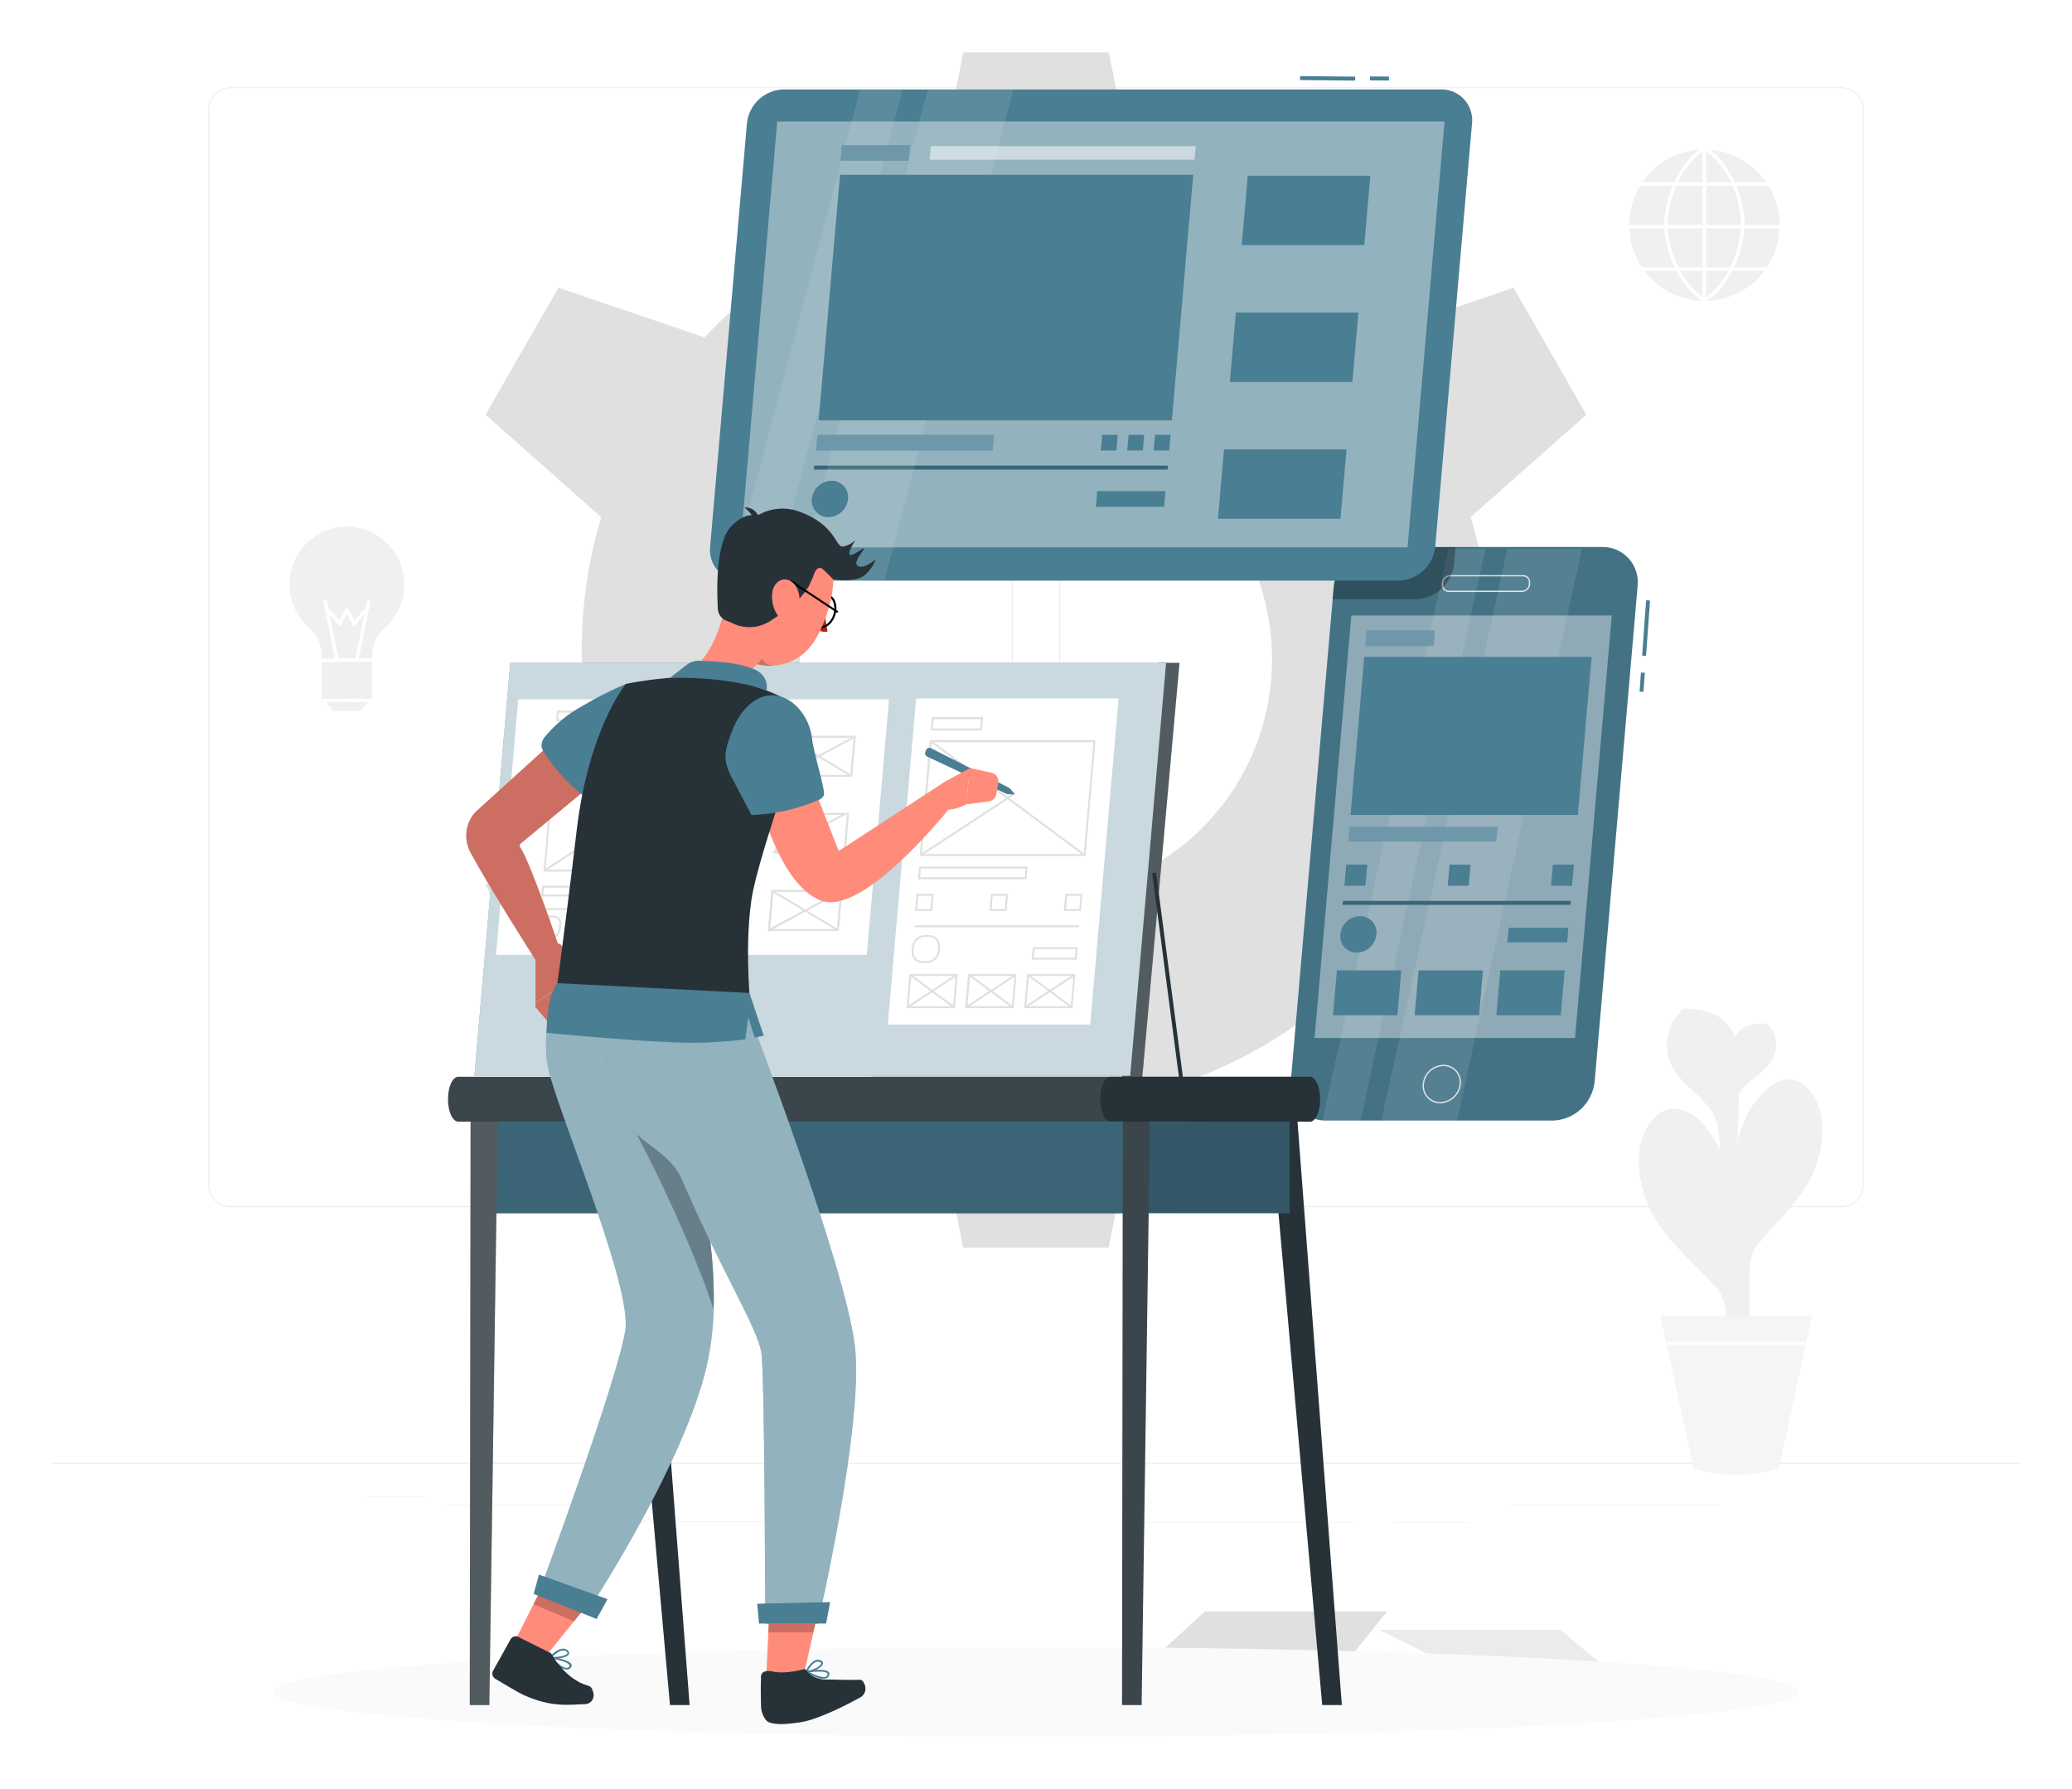 <svg width="790" height="682" viewBox="0 0 790 682" fill="none" xmlns="http://www.w3.org/2000/svg">
<g filter="url(#filter0_d_177_664)">
<path d="M765 547.597H15V547.974H765V547.597Z" fill="#EBEBEB"/>
<path d="M650.34 563.432H570.735V563.81H650.34V563.432Z" fill="#F5F5F5"/>
<path d="M511.83 570.18H423.84V570.557H511.83V570.18Z" fill="#F5F5F5"/>
<path d="M555.165 570.18H526.38V570.557H555.165V570.18Z" fill="#F5F5F5"/>
<path d="M230.49 563.432H165.705V563.81H230.49V563.432Z" fill="#F5F5F5"/>
<path d="M157.35 560.413H134.19V560.79H157.35V560.413Z" fill="#F5F5F5"/>
<path d="M293.506 569.803H212.206V570.18H293.506V569.803Z" fill="#F5F5F5"/>
<path d="M372.599 450.182H82.964C80.694 450.178 78.518 449.269 76.912 447.653C75.307 446.038 74.403 443.848 74.399 441.563V31.814C74.423 29.542 75.335 27.371 76.939 25.772C78.542 24.172 80.707 23.273 82.964 23.269H372.599C374.868 23.273 377.043 24.183 378.646 25.799C380.249 27.415 381.149 29.606 381.149 31.889V441.563C381.149 443.846 380.249 446.036 378.646 447.652C377.043 449.268 374.868 450.178 372.599 450.182ZM82.964 23.571C80.793 23.575 78.713 24.445 77.178 25.99C75.642 27.535 74.778 29.629 74.774 31.814V441.563C74.778 443.747 75.642 445.842 77.178 447.386C78.713 448.931 80.793 449.801 82.964 449.805H372.599C374.769 449.801 376.848 448.931 378.381 447.386C379.914 445.84 380.774 443.746 380.774 441.563V31.814C380.774 29.63 379.914 27.536 378.381 25.991C376.848 24.445 374.769 23.575 372.599 23.571H82.964Z" fill="#EBEBEB"/>
<path d="M697.05 450.182H407.4C405.131 450.178 402.956 449.268 401.353 447.652C399.75 446.036 398.85 443.846 398.85 441.563V31.814C398.87 29.543 399.779 27.372 401.38 25.773C402.981 24.173 405.144 23.273 407.4 23.269H697.05C699.306 23.273 701.47 24.173 703.07 25.773C704.671 27.372 705.58 29.543 705.6 31.814V441.563C705.6 443.846 704.7 446.036 703.097 447.652C701.494 449.268 699.319 450.178 697.05 450.182ZM407.4 23.571C405.231 23.575 403.151 24.445 401.619 25.991C400.086 27.536 399.225 29.63 399.225 31.814V441.563C399.225 443.746 400.086 445.84 401.619 447.386C403.151 448.931 405.231 449.801 407.4 449.805H697.05C699.222 449.801 701.305 448.932 702.842 447.387C704.38 445.843 705.247 443.749 705.255 441.563V31.814C705.247 29.627 704.38 27.533 702.842 25.989C701.305 24.444 699.222 23.575 697.05 23.571H407.4Z" fill="#EBEBEB"/>
<path d="M132.659 260.955H121.904L118.919 257.03H135.629L132.659 260.955Z" fill="#F0F0F0"/>
<path d="M149.175 212.829C149.165 215.928 148.505 218.991 147.239 221.816C145.972 224.641 144.127 227.165 141.825 229.223C140.284 230.566 139.043 232.222 138.185 234.082C137.326 235.943 136.87 237.966 136.845 240.017V241.692H117.72V240.017C117.695 237.969 117.24 235.95 116.384 234.093C115.528 232.235 114.292 230.581 112.755 229.238C109.357 226.208 106.979 222.189 105.951 217.739C104.923 213.288 105.296 208.626 107.018 204.398C108.741 200.17 111.727 196.586 115.563 194.142C119.4 191.699 123.896 190.516 128.43 190.759C134.027 191.096 139.286 193.566 143.14 197.665C146.993 201.764 149.151 207.186 149.175 212.829Z" fill="#F0F0F0"/>
<path d="M119.576 218.792L118.283 219.058L122.88 241.717L124.173 241.451L119.576 218.792Z" fill="white"/>
<path d="M134.992 218.806L130.414 241.47L131.708 241.734L136.285 219.071L134.992 218.806Z" fill="white"/>
<path d="M129.93 228.785L127.29 223.955L124.62 228.785L119.655 223.019L120.645 222.158L124.38 226.476L127.29 221.207L130.185 226.476L133.92 222.158L134.91 223.019L129.93 228.785Z" fill="white"/>
<path d="M136.845 241.587V256.924L117.72 257.03V241.692L136.845 241.587Z" fill="#F0F0F0"/>
<path d="M136.835 256.251L117.725 256.366L117.733 257.694L136.843 257.58L136.835 256.251Z" fill="white"/>
<path d="M136.835 240.929L117.725 241.043L117.733 242.372L136.843 242.258L136.835 240.929Z" fill="white"/>
<path d="M589.92 611.271H512.1L537.12 634.126H617.385L589.92 611.271Z" fill="#EBEBEB"/>
<path d="M501.72 645.871L443.97 614.819L492.12 597.036L548.055 624.812L501.72 645.871Z" fill="white"/>
<path d="M454.455 604.206H523.89L502.89 630.322H425.925L454.455 604.206Z" fill="#E0E0E0"/>
<path d="M644.76 105.391C660.955 105.391 674.085 92.178 674.085 75.879C674.085 59.579 660.955 46.366 644.76 46.366C628.564 46.366 615.435 59.579 615.435 75.879C615.435 92.178 628.564 105.391 644.76 105.391Z" fill="#F0F0F0"/>
<path d="M644.835 106.055C636.878 106.055 629.248 102.875 623.622 97.212C617.996 91.55 614.835 83.871 614.835 75.864C614.835 67.856 617.996 60.177 623.622 54.515C629.248 48.853 636.878 45.672 644.835 45.672V47C637.233 47 629.941 50.039 624.566 55.45C619.19 60.86 616.17 68.197 616.17 75.849C616.17 83.499 619.19 90.837 624.566 96.247C629.941 101.657 637.233 104.697 644.835 104.697V106.055Z" fill="white"/>
<path d="M644.835 106.055V104.727C648.6 104.727 652.327 103.981 655.805 102.531C659.283 101.081 662.443 98.956 665.105 96.278C667.766 93.599 669.878 90.418 671.318 86.918C672.759 83.418 673.5 79.667 673.5 75.879C673.5 72.09 672.759 68.339 671.318 64.839C669.878 61.339 667.766 58.159 665.105 55.48C662.443 52.801 659.283 50.676 655.805 49.226C652.327 47.776 648.6 47.03 644.835 47.03V45.702C652.792 45.702 660.423 48.883 666.049 54.545C671.675 60.207 674.835 67.886 674.835 75.894C674.835 83.901 671.675 91.581 666.049 97.243C660.423 102.905 652.792 106.086 644.835 106.086V106.055Z" fill="white"/>
<path d="M660.165 75.879H658.845C658.845 66.097 653.91 53.023 644.475 46.925L645.195 45.808C655.02 52.163 660.165 65.734 660.165 75.879Z" fill="white"/>
<path d="M645.195 105.044L644.475 103.927C653.91 97.888 658.845 84.755 658.845 74.988H660.165C660.165 85.117 655.02 98.704 645.195 105.044Z" fill="white"/>
<path d="M630.84 75.879H629.52C629.52 65.734 634.65 52.148 644.52 45.808L645.24 46.925C635.775 53.008 630.84 66.097 630.84 75.879Z" fill="white"/>
<path d="M644.475 105.044C634.65 98.704 629.475 85.117 629.475 74.973H630.795C630.795 84.755 635.73 97.843 645.15 103.927L644.475 105.044Z" fill="white"/>
<path d="M645.495 46.366H644.175V105.391H645.495V46.366Z" fill="white"/>
<path d="M669.645 59.484H620.01V60.813H669.645V59.484Z" fill="white"/>
<path d="M674.145 75.713H615.525V77.041H674.145V75.713Z" fill="white"/>
<path d="M668.999 91.926H620.669V93.254H668.999V91.926Z" fill="white"/>
<path d="M563.205 237.752C563.212 220.599 560.685 203.54 555.705 187.136L599.82 148.083L572.1 99.655L516.435 118.615C493.034 93.419 462.721 75.79 429.345 67.968L417.78 10H362.28L350.76 67.968C317.37 75.79 287.042 93.418 263.625 118.615L207.9 99.655L180.12 148.083L224.235 187.136C214.315 220.152 214.315 255.383 224.235 288.399L180.12 327.407L207.9 375.835L263.565 356.89C286.999 382.074 317.319 399.713 350.7 407.582L362.22 465.55H417.72L429.285 407.582C462.653 399.712 492.957 382.073 516.375 356.89L572.04 375.835L599.82 327.407L555.705 288.399C560.685 271.984 563.212 254.915 563.205 237.752ZM390 331.845C372.199 331.845 354.799 326.533 339.998 316.581C325.198 306.628 313.662 292.482 306.85 275.932C300.039 259.381 298.256 241.169 301.729 223.599C305.202 206.029 313.773 189.89 326.36 177.223C338.947 164.556 354.983 155.929 372.441 152.434C389.9 148.94 407.996 150.733 424.441 157.589C440.886 164.444 454.943 176.054 464.832 190.949C474.721 205.844 480 223.356 480 241.27C480 265.292 470.518 288.33 453.639 305.316C436.761 322.303 413.869 331.845 390 331.845Z" fill="#E0E0E0"/>
<path d="M652.8 446.967C648.18 444.416 653.85 422.98 647.61 413.605C643.11 406.751 634.755 402.585 631.71 394.916C630.479 391.677 630.191 388.152 630.879 384.754C631.567 381.356 633.203 378.226 635.595 375.729C636.002 375.241 636.515 374.854 637.095 374.597C637.778 374.405 638.495 374.364 639.195 374.476C643.245 374.884 647.445 375.563 650.82 377.873C654.96 380.726 657.255 385.708 657.99 390.704C658.725 395.701 657.69 449.669 652.8 446.967Z" fill="#F0F0F0"/>
<path d="M654.96 416.805C654.96 416.262 654.96 415.734 654.885 415.19C654.77 416.051 654.715 416.918 654.72 417.787L654.96 416.805Z" fill="#F0F0F0"/>
<path d="M669.63 381.134C669.392 380.798 669.079 380.524 668.715 380.334C668.299 380.177 667.853 380.115 667.41 380.152C664.824 380.011 662.244 380.53 659.91 381.662C658.565 382.513 657.408 383.632 656.51 384.951C655.612 386.271 654.993 387.761 654.69 389.331C654.095 392.463 653.934 395.664 654.21 398.841L654.885 415.22C655.402 411.137 657.187 407.323 659.985 404.321C663.54 400.532 668.67 398.101 671.01 393.452C671.971 391.48 672.352 389.273 672.107 387.09C671.863 384.907 671.003 382.841 669.63 381.134Z" fill="#F0F0F0"/>
<path d="M661.98 480.072C661.98 479.801 661.98 479.544 661.98 479.287C660.765 462.606 657.675 431.765 642.84 416.911C639.84 413.816 634.59 411.597 630.15 413.077C628.552 413.656 627.112 414.608 625.95 415.854C621.09 420.776 619.665 427.403 619.86 433.713C620.161 441.557 622.566 449.173 626.82 455.753C632.82 465.067 642.045 472.63 649.62 481.114C657.195 489.598 649.02 513.646 661.215 510.264C662.28 509.962 662.01 483.635 661.98 480.072Z" fill="#F0F0F0"/>
<path d="M654.42 491.953C654.75 476.686 655.075 461.429 655.395 446.182C655.695 432.052 656.58 416.624 668.01 405.8C670.92 403.053 675.33 400.547 679.47 401.694C680.964 402.147 682.327 402.955 683.445 404.049C688.11 408.321 689.73 414.33 689.85 420.111C689.939 427.316 688.088 434.41 684.495 440.642C679.5 449.443 671.34 456.809 664.785 464.946C658.23 473.083 666.87 494.67 655.5 492.194L654.42 491.953Z" fill="#F0F0F0"/>
<path d="M673.215 549.71C662.649 553.076 651.307 553.076 640.74 549.71L628.035 491.455H685.92L673.215 549.71Z" fill="#F5F5F5"/>
<path d="M683.295 501.463H630.51V502.671H683.295V501.463Z" fill="white"/>
<path d="M390 652C550.624 652 680.835 644.349 680.835 634.911C680.835 625.474 550.624 617.823 390 617.823C229.376 617.823 99.165 625.474 99.165 634.911C99.165 644.349 229.376 652 390 652Z" fill="#FAFAFA"/>
<path d="M586.86 417.137H500.64C498.745 417.17 496.865 416.797 495.124 416.041C493.384 415.286 491.823 414.166 490.546 412.757C489.269 411.347 488.305 409.68 487.717 407.866C487.13 406.053 486.933 404.134 487.14 402.238L503.55 213.403C503.964 209.367 505.831 205.624 508.798 202.879C511.766 200.134 515.63 198.577 519.66 198.503H605.88C607.775 198.47 609.656 198.844 611.396 199.599C613.137 200.355 614.698 201.474 615.975 202.884C617.252 204.293 618.216 205.96 618.803 207.774C619.39 209.588 619.587 211.507 619.38 213.403L603 402.238C602.586 406.278 600.715 410.026 597.741 412.771C594.767 415.517 590.896 417.07 586.86 417.137Z" fill="#4A7E93"/>
<path opacity="0.1" d="M586.86 417.137H500.64C498.745 417.17 496.865 416.797 495.124 416.041C493.384 415.286 491.823 414.166 490.546 412.757C489.269 411.347 488.305 409.68 487.717 407.866C487.13 406.053 486.933 404.134 487.14 402.238L503.55 213.403C503.964 209.367 505.831 205.624 508.798 202.879C511.766 200.134 515.63 198.577 519.66 198.503H605.88C607.775 198.47 609.656 198.844 611.396 199.599C613.137 200.355 614.698 201.474 615.975 202.884C617.252 204.293 618.216 205.96 618.803 207.774C619.39 209.588 619.587 211.507 619.38 213.403L603 402.238C602.586 406.278 600.715 410.026 597.741 412.771C594.767 415.517 590.896 417.07 586.86 417.137Z" fill="black"/>
<path opacity="0.8" d="M551.76 403.219C551.566 405.136 550.68 406.916 549.27 408.22C547.861 409.525 546.025 410.265 544.11 410.299C543.208 410.317 542.312 410.142 541.483 409.784C540.653 409.426 539.909 408.895 539.3 408.225C538.691 407.554 538.231 406.761 537.951 405.898C537.671 405.035 537.577 404.122 537.675 403.219C537.869 401.297 538.756 399.514 540.169 398.207C541.581 396.899 543.421 396.158 545.34 396.124C546.242 396.107 547.138 396.285 547.966 396.645C548.795 397.004 549.538 397.537 550.146 398.209C550.753 398.88 551.212 399.675 551.49 400.539C551.768 401.403 551.86 402.316 551.76 403.219V403.219Z" stroke="white" stroke-width="0.5" stroke-miterlimit="10"/>
<path opacity="0.8" d="M575.31 215.395H547.395C547.058 215.402 546.724 215.336 546.415 215.202C546.106 215.068 545.829 214.87 545.602 214.62C545.375 214.37 545.203 214.074 545.099 213.753C544.994 213.431 544.958 213.09 544.995 212.754V212.104C545.065 211.389 545.394 210.724 545.919 210.237C546.445 209.75 547.13 209.474 547.845 209.463H575.76C576.096 209.456 576.43 209.522 576.739 209.656C577.048 209.79 577.326 209.988 577.553 210.238C577.78 210.488 577.951 210.784 578.056 211.105C578.161 211.427 578.196 211.768 578.16 212.104V212.754C578.09 213.469 577.761 214.134 577.235 214.621C576.71 215.108 576.024 215.384 575.31 215.395V215.395Z" stroke="white" stroke-width="0.5" stroke-miterlimit="10"/>
<path opacity="0.4" d="M595.531 385.677H496.216L510.226 224.589H609.526L595.531 385.677Z" fill="white"/>
<path opacity="0.1" d="M569.745 199.182L521.655 417.137H550.56L598.155 199.182H569.745Z" fill="white"/>
<path opacity="0.1" d="M547.26 199.182L499.17 417.137H513.735L561.345 199.182H547.26Z" fill="white"/>
<path d="M527.791 376.967H503.236L504.721 359.894H529.261L527.791 376.967Z" fill="#4A7E93"/>
<path d="M558.93 376.967H534.375L535.86 359.894H560.415L558.93 376.967Z" fill="#4A7E93"/>
<path d="M590.085 376.967H565.53L567.015 359.894H591.57L590.085 376.967Z" fill="#4A7E93"/>
<path d="M593.88 333.4H507.015L506.88 334.91H593.745L593.88 333.4Z" fill="#4A7E93"/>
<path opacity="0.2" d="M593.88 333.4H507.015L506.88 334.91H593.745L593.88 333.4Z" fill="black"/>
<path d="M594.376 327.634H586.366L587.071 319.557H595.081L594.376 327.634Z" fill="#4A7E93"/>
<path d="M554.985 327.634H546.975L547.68 319.557H555.69L554.985 327.634Z" fill="#4A7E93"/>
<path d="M515.595 327.634H507.585L508.29 319.557H516.3L515.595 327.634Z" fill="#4A7E93"/>
<path d="M592.5 349.191H569.715L570.195 343.65H592.98L592.5 349.191Z" fill="#4A7E93"/>
<path d="M565.5 310.787H509.085L509.58 305.171H565.995L565.5 310.787Z" fill="#4A7E93"/>
<path opacity="0.2" d="M565.5 310.787H509.085L509.58 305.171H565.995L565.5 310.787Z" fill="white"/>
<path d="M541.59 236.258H515.565L516.09 230.28H542.1L541.59 236.258Z" fill="#4A7E93"/>
<path opacity="0.2" d="M541.59 236.258H515.565L516.09 230.28H542.1L541.59 236.258Z" fill="white"/>
<path d="M512.311 353.116C511.427 353.132 510.55 352.958 509.738 352.606C508.926 352.255 508.198 351.733 507.602 351.076C507.006 350.419 506.556 349.642 506.282 348.796C506.007 347.95 505.915 347.056 506.011 346.171C506.201 344.291 507.07 342.547 508.452 341.267C509.834 339.987 511.633 339.262 513.511 339.227C514.395 339.211 515.272 339.385 516.084 339.737C516.896 340.088 517.624 340.61 518.22 341.267C518.816 341.924 519.266 342.701 519.54 343.547C519.815 344.392 519.907 345.287 519.811 346.171C519.621 348.052 518.752 349.796 517.37 351.076C515.988 352.355 514.188 353.081 512.311 353.116Z" fill="#4A7E93"/>
<path d="M596.595 300.642H509.925L515.16 240.394H601.845L596.595 300.642Z" fill="#4A7E93"/>
<path opacity="0.3" d="M503.1 218.414H534.69C538.372 218.363 541.907 216.949 544.621 214.444C547.334 211.938 549.037 208.516 549.405 204.828L549.945 198.578H520.08C515.936 198.652 511.963 200.25 508.909 203.07C505.855 205.89 503.933 209.737 503.505 213.886L503.1 218.414Z" fill="black"/>
<path d="M620.645 246.34L620.122 253.612L621.618 253.721L622.141 246.449L620.645 246.34Z" fill="#4A7E93"/>
<path d="M622.622 218.803L621.105 239.897L622.601 240.006L624.118 218.912L622.622 218.803Z" fill="#4A7E93"/>
<path d="M531.66 198.639H277.23L291.33 36.312H545.775L531.66 198.639Z" fill="#4A7E93"/>
<path d="M528.15 211.335H277.5C275.851 211.366 274.214 211.043 272.7 210.388C271.185 209.732 269.826 208.759 268.714 207.533C267.603 206.308 266.764 204.857 266.253 203.279C265.743 201.701 265.573 200.032 265.755 198.382L279.78 37.067C280.131 33.556 281.75 30.298 284.33 27.908C286.909 25.518 290.269 24.163 293.775 24.1H544.5C546.148 24.073 547.784 24.399 549.298 25.057C550.811 25.715 552.169 26.69 553.28 27.916C554.391 29.142 555.229 30.593 555.741 32.17C556.252 33.748 556.424 35.417 556.245 37.067L542.22 198.382C541.863 201.903 540.232 205.168 537.637 207.557C535.043 209.945 531.666 211.29 528.15 211.335Z" fill="#4A7E93"/>
<path d="M531.66 198.639H277.23L291.33 36.312H545.775L531.66 198.639Z" fill="#4A7E93"/>
<path opacity="0.4" d="M531.66 198.639H277.23L291.33 36.312H545.775L531.66 198.639Z" fill="white"/>
<path d="M515.159 83.412H468.449L470.744 56.964H517.469L515.159 83.412Z" fill="#4A7E93"/>
<path d="M510.629 135.583H463.904L466.214 109.135H512.924L510.629 135.583Z" fill="#4A7E93"/>
<path d="M506.085 187.74H459.375L461.67 161.291H508.395L506.085 187.74Z" fill="#4A7E93"/>
<path d="M305.475 167.481L305.34 168.99H440.175L440.31 167.481H305.475Z" fill="#4A7E93"/>
<path opacity="0.2" d="M440.31 167.481H305.475L305.34 168.99H440.175L440.31 167.481Z" fill="black"/>
<path opacity="0.1" d="M322.95 24.19L273.255 211.259H289.965L339.12 24.19H322.95Z" fill="white"/>
<path opacity="0.1" d="M348.749 24.19L299.054 211.259H332.219L381.359 24.19H348.749Z" fill="white"/>
<path d="M441.809 150.226H307.139L315.284 56.616H449.939L441.809 150.226Z" fill="#4A7E93"/>
<path d="M310.844 187.136C309.96 187.152 309.083 186.978 308.271 186.626C307.459 186.275 306.731 185.753 306.135 185.096C305.539 184.439 305.089 183.662 304.815 182.816C304.54 181.971 304.448 181.076 304.544 180.192C304.735 178.311 305.603 176.567 306.985 175.287C308.367 174.008 310.167 173.282 312.044 173.247C312.928 173.231 313.805 173.405 314.617 173.757C315.429 174.108 316.157 174.63 316.753 175.287C317.349 175.944 317.799 176.721 318.074 177.567C318.348 178.413 318.44 179.307 318.344 180.192C318.154 182.072 317.285 183.816 315.904 185.096C314.522 186.376 312.722 187.101 310.844 187.136Z" fill="#4A7E93"/>
<path d="M373.469 161.729H306.149L306.659 155.751H373.994L373.469 161.729Z" fill="#4A7E93"/>
<path opacity="0.2" d="M373.469 161.729H306.149L306.659 155.751H373.994L373.469 161.729Z" fill="white"/>
<path d="M438.855 183.181H412.845L413.355 177.188H439.38L438.855 183.181Z" fill="#4A7E93"/>
<path d="M440.804 161.729H434.864L435.374 155.751H441.329L440.804 161.729Z" fill="#4A7E93"/>
<path d="M430.725 161.729H424.785L425.31 155.751H431.25L430.725 161.729Z" fill="#4A7E93"/>
<path d="M420.66 161.729H414.705L415.23 155.751H421.17L420.66 161.729Z" fill="#4A7E93"/>
<path opacity="0.5" d="M450.45 50.865H349.455L349.89 45.702H450.9L450.45 50.865Z" fill="white"/>
<path d="M341.475 51.272H315.465L315.975 45.294H342L341.475 51.272Z" fill="#4A7E93"/>
<path opacity="0.2" d="M341.475 51.272H315.465L315.975 45.294H342L341.475 51.272Z" fill="white"/>
<path d="M517.331 19.125L517.319 20.635L524.564 20.696L524.576 19.187L517.331 19.125Z" fill="#4A7E93"/>
<path d="M490.696 19.003L490.681 20.513L511.696 20.724L511.711 19.215L490.696 19.003Z" fill="#4A7E93"/>
<path d="M436.59 242.674H444.705L429.765 409.001H422.07L436.59 242.674Z" fill="#263238"/>
<path opacity="0.2" d="M436.59 242.674H444.705L429.765 409.001H422.07L436.59 242.674Z" fill="white"/>
<path d="M435.786 322.618L434.299 322.816L444.857 403.304L446.344 403.106L435.786 322.618Z" fill="#263238"/>
<path d="M425.91 400.049H175.875L189.555 242.674H439.59L425.91 400.049Z" fill="#4A7E93"/>
<path opacity="0.7" d="M425.91 400.049H175.875L189.555 242.674H439.59L425.91 400.049Z" fill="white"/>
<path d="M230.654 418.919H241.004L257.924 639.923H250.439L230.654 418.919Z" fill="#263238"/>
<path d="M479.34 417.409H489.69L506.61 639.923H499.125L479.34 417.409Z" fill="#263238"/>
<path d="M486.615 417.409H177.945V452.447H486.615V417.409Z" fill="#4A7E93"/>
<path opacity="0.3" d="M432.405 417.681L431.19 452.417L486.615 452.447V417.409L432.405 417.681Z" fill="black"/>
<path opacity="0.2" d="M427.71 417.666H177.99V452.703H427.71V417.666Z" fill="black"/>
<path d="M184.769 417.409H174.419L174.104 639.923H181.574L184.769 417.409Z" fill="#263238"/>
<path d="M433.455 417.409H423.105L422.805 639.923H430.275L433.455 417.409Z" fill="#263238"/>
<path opacity="0.2" d="M174.419 417.409L174.104 639.923H181.574L184.769 417.409H174.419Z" fill="white"/>
<path opacity="0.1" d="M433.455 417.409H423.105L422.805 639.923H430.275L433.455 417.409Z" fill="white"/>
<path d="M165.81 409.001C165.81 404.276 167.55 400.456 169.71 400.441H494.4C496.56 400.441 498.3 404.276 498.3 409.001C498.3 413.711 496.56 417.53 494.4 417.545H169.71C167.55 417.53 165.81 413.711 165.81 409.001Z" fill="#263238"/>
<path opacity="0.1" d="M165.81 409.001C165.81 404.276 167.55 400.456 169.71 400.441H494.4C496.56 400.441 498.3 404.276 498.3 409.001C498.3 413.711 496.56 417.53 494.4 417.545H169.71C167.55 417.53 165.81 413.711 165.81 409.001Z" fill="white"/>
<path d="M414.495 409.001C414.495 404.276 416.25 400.456 418.395 400.441H494.4C496.56 400.441 498.3 404.276 498.3 409.001C498.3 413.711 496.56 417.53 494.4 417.545H418.395C416.25 417.53 414.495 413.711 414.495 409.001Z" fill="#263238"/>
<path d="M409.98 379.775H334.305L344.97 257H420.66L409.98 379.775Z" fill="white"/>
<path d="M410.67 380.53H333.495L344.295 256.245H421.5L410.67 380.53ZM335.115 379.02H409.305L419.805 257.755H345.66L335.115 379.02Z" fill="white"/>
<path d="M359.055 374.295H340.62L341.745 361.237H360.18L359.055 374.295ZM341.43 373.54H358.365L359.37 361.992H342.435L341.43 373.54Z" fill="#E0E0E0"/>
<path d="M381.495 374.295H363L364.14 361.237H382.575L381.495 374.295ZM363.87 373.54H380.805L381.81 361.992H364.875L363.87 373.54Z" fill="#E0E0E0"/>
<path d="M403.92 374.295H385.5L386.64 361.237H405L403.92 374.295ZM386.31 373.54H403.23L404.235 361.992H387.315L386.31 373.54Z" fill="#E0E0E0"/>
<path d="M406.275 342.699H343.71V343.454H406.275V342.699Z" fill="#E0E0E0"/>
<path d="M386.355 325.128H345L345.405 320.327H386.79L386.355 325.128ZM345.855 324.373H385.74L386.025 321.082H346.065L345.855 324.373Z" fill="#E0E0E0"/>
<path d="M405.54 355.788H388.365L388.785 351.032H405.945L405.54 355.788ZM389.19 355.033H404.85L405.12 351.787H389.475L389.19 355.033Z" fill="#E0E0E0"/>
<path d="M407.146 337.25H400.621L401.191 330.683H407.716L407.146 337.25ZM401.446 336.495H406.501L406.936 331.438H401.926L401.446 336.495Z" fill="#E0E0E0"/>
<path d="M378.78 337.25H372.255L372.825 330.683H379.35L378.78 337.25ZM373.065 336.495H378.09L378.525 331.438H373.5L373.065 336.495Z" fill="#E0E0E0"/>
<path d="M350.415 337.25H343.89L344.46 330.683H351L350.415 337.25ZM344.7 336.495H349.725L350.16 331.438H345.135L344.7 336.495Z" fill="#E0E0E0"/>
<path d="M369.39 268.427H349.89L350.34 263.355H369.84L369.39 268.427ZM350.715 267.673H368.715L369.015 264.11H351L350.715 267.673Z" fill="#E0E0E0"/>
<path d="M348.39 357.116H346.74C346.163 357.123 345.59 357.007 345.06 356.777C344.53 356.547 344.054 356.208 343.662 355.781C343.271 355.354 342.972 354.849 342.787 354.299C342.601 353.749 342.532 353.166 342.585 352.587L342.735 350.942C342.856 349.717 343.419 348.58 344.317 347.745C345.216 346.91 346.387 346.437 347.61 346.413H349.245C349.824 346.404 350.397 346.518 350.929 346.747C351.461 346.976 351.939 347.315 352.333 347.742C352.726 348.169 353.026 348.675 353.212 349.226C353.399 349.777 353.468 350.362 353.415 350.942L353.265 352.587C353.144 353.812 352.581 354.949 351.682 355.784C350.784 356.618 349.613 357.092 348.39 357.116ZM347.61 347.107C346.575 347.131 345.583 347.533 344.821 348.239C344.06 348.945 343.579 349.905 343.47 350.942L343.335 352.587C343.282 353.066 343.33 353.552 343.478 354.01C343.625 354.469 343.868 354.891 344.19 355.248C344.512 355.605 344.906 355.889 345.346 356.081C345.786 356.273 346.261 356.368 346.74 356.361H348.39C349.425 356.338 350.417 355.935 351.178 355.23C351.94 354.524 352.421 353.563 352.53 352.527L352.665 350.881C352.714 350.399 352.662 349.913 352.512 349.452C352.362 348.992 352.118 348.569 351.795 348.209C351.471 347.856 351.076 347.575 350.637 347.385C350.197 347.195 349.723 347.101 349.245 347.107H347.61Z" fill="#E0E0E0"/>
<path d="M408.885 316.297H345.705V315.889L349.5 272.111H412.68V272.518L408.885 316.297ZM346.515 315.542H408.195L411.9 272.911H350.22L346.515 315.542Z" fill="#E0E0E0"/>
<path d="M350.108 272.229L349.664 272.838L408.316 316.229L408.76 315.621L350.108 272.229Z" fill="#E0E0E0"/>
<path d="M381.284 292.436L345.912 315.616L346.321 316.248L381.694 293.068L381.284 292.436Z" fill="#E0E0E0"/>
<path d="M358.485 374.22L341.865 361.916L342.315 361.313L358.935 373.616L358.485 374.22Z" fill="#E0E0E0"/>
<path d="M359.588 361.292L340.833 373.582L341.243 374.215L359.997 361.925L359.588 361.292Z" fill="#E0E0E0"/>
<path d="M380.926 374.22L364.306 361.916L364.756 361.313L381.376 373.616L380.926 374.22Z" fill="#E0E0E0"/>
<path d="M382.021 361.283L363.269 373.576L363.678 374.208L382.43 361.915L382.021 361.283Z" fill="#E0E0E0"/>
<path d="M403.35 374.22L386.745 361.916L387.195 361.313L403.8 373.616L403.35 374.22Z" fill="#E0E0E0"/>
<path d="M404.454 361.29L385.701 373.583L386.111 374.216L404.863 361.922L404.454 361.29Z" fill="#E0E0E0"/>
<path d="M324.81 353.236H184.935L193.275 257.302H333.15L324.81 353.236Z" fill="white"/>
<path d="M325.5 353.991H184.125L192.6 256.547H333.96L325.5 353.991ZM185.76 352.482H324.12L332.325 258.056H193.965L185.76 352.482Z" fill="white"/>
<path d="M277.14 336.163H201.21V336.918H277.14V336.163Z" fill="#E0E0E0"/>
<path d="M278.76 322.229H202.26V321.822L206.865 268.775H283.455V269.182L278.76 322.229ZM202.995 321.474H278.07L282.57 269.529H207.57L202.995 321.474Z" fill="#E0E0E0"/>
<path d="M205.304 347.545H203.234C202.819 347.55 202.407 347.468 202.025 347.304C201.643 347.14 201.299 346.899 201.014 346.594C200.735 346.281 200.524 345.912 200.395 345.512C200.266 345.111 200.221 344.688 200.264 344.269L200.444 342.186C200.536 341.315 200.94 340.508 201.58 339.916C202.221 339.324 203.055 338.988 203.924 338.971H205.979C206.396 338.968 206.808 339.052 207.19 339.219C207.573 339.385 207.916 339.63 208.199 339.937C208.479 340.247 208.692 340.613 208.823 341.011C208.955 341.408 209.003 341.829 208.964 342.246L208.784 344.33C208.69 345.199 208.285 346.004 207.645 346.596C207.005 347.187 206.173 347.525 205.304 347.545ZM203.924 339.725C203.242 339.737 202.587 339.999 202.084 340.464C201.58 340.929 201.264 341.563 201.194 342.246L201.014 344.33C200.975 344.643 201.004 344.961 201.099 345.262C201.193 345.563 201.351 345.84 201.562 346.074C201.773 346.307 202.032 346.493 202.32 346.616C202.609 346.74 202.921 346.799 203.234 346.79H205.304C205.986 346.776 206.639 346.512 207.142 346.048C207.644 345.584 207.962 344.952 208.034 344.269L208.214 342.186C208.249 341.872 208.216 341.555 208.119 341.255C208.021 340.955 207.862 340.68 207.65 340.447C207.439 340.214 207.18 340.029 206.892 339.905C206.604 339.78 206.293 339.719 205.979 339.725H203.924Z" fill="#E0E0E0"/>
<path d="M240 331.74H201.345L201.705 327.603H240.375L240 331.74ZM202.155 330.985H239.31L239.55 328.358H202.395L202.155 330.985Z" fill="#E0E0E0"/>
<path d="M276.705 345.326H261.3L261.66 341.19H277.065L276.705 345.326ZM262.125 344.571H276L276.24 341.945H262.35L262.125 344.571Z" fill="#E0E0E0"/>
<path d="M277.935 331.74H273.84L274.185 327.603H278.295L277.935 331.74ZM274.65 330.985H277.245L277.47 328.358H274.875L274.65 330.985Z" fill="#E0E0E0"/>
<path d="M272.265 331.74H268.155L268.515 327.603H272.625L272.265 331.74ZM268.98 330.985H271.575L271.8 328.358H269.205L268.98 330.985Z" fill="#E0E0E0"/>
<path d="M266.58 331.74H262.5L262.86 327.603H267L266.58 331.74ZM263.31 330.985H265.905L266.13 328.358H263.535L263.31 330.985Z" fill="#E0E0E0"/>
<path d="M283.755 264.774H226.125L226.44 261.106H284.07L283.755 264.774ZM226.95 264.019H283.065L283.26 261.861H227.13L226.95 264.019Z" fill="#E0E0E0"/>
<path d="M222.39 265.001H207L207.36 260.879H222.75L222.39 265.001ZM207.81 264.246H221.7L221.94 261.634H208.035L207.81 264.246Z" fill="#E0E0E0"/>
<path d="M319.935 286.12H292.935L294.3 270.465H321.3L319.935 286.12ZM293.7 285.365H319.2L320.445 271.22H294.945L293.7 285.365Z" fill="#E0E0E0"/>
<path d="M317.385 315.496H290.385L291.75 299.842H318.75L317.385 315.496ZM291.135 314.742H316.635L317.865 300.597H292.365L291.135 314.742Z" fill="#E0E0E0"/>
<path d="M314.835 344.873H287.835L289.185 329.219H316.185L314.835 344.873ZM288.585 344.118H314.085L315.315 329.973H289.815L288.585 344.118Z" fill="#E0E0E0"/>
<path d="M320.728 270.483L293.134 285.393L293.489 286.058L321.083 271.148L320.728 270.483Z" fill="#E0E0E0"/>
<path d="M319.41 286.059L294.39 271.175L294.765 270.526L319.785 285.41L319.41 286.059Z" fill="#E0E0E0"/>
<path d="M316.962 299.869L289.401 314.684L289.753 315.348L317.315 300.534L316.962 299.869Z" fill="#E0E0E0"/>
<path d="M292.224 300.389L291.842 301.038L316.842 315.958L317.225 315.309L292.224 300.389Z" fill="#E0E0E0"/>
<path d="M287.745 345.22L289.155 329.038L301.995 336.676L315.6 329.324L315.96 330.004L302.745 337.129L314.745 344.239L314.355 344.888L302.04 337.537L287.745 345.22ZM289.8 330.29L288.615 343.877L301.215 337.084L289.8 330.29Z" fill="#E0E0E0"/>
<path d="M282.805 268.825L202.382 321.528L202.791 322.16L283.214 269.458L282.805 268.825Z" fill="#E0E0E0"/>
<path d="M207.397 268.836L206.953 269.444L278.199 322.153L278.643 321.545L207.397 268.836Z" fill="#E0E0E0"/>
<path d="M288.915 590.227L287.265 627.016C287.265 627.016 300.765 631.228 302.085 625.627C302.94 622.185 305.49 610.199 307.785 600.855C308.67 597.307 307.785 593.896 305.985 592.567C303 590.363 297.915 590.409 288.915 590.227Z" fill="#FF8B7B"/>
<path d="M205.02 588.34L190.995 616.192C190.995 616.192 198.99 626.367 202.335 622.231C206.835 616.675 221.52 598.56 221.52 598.56C221.52 598.56 226.62 599.285 205.02 588.34Z" fill="#FF8B7B"/>
<path opacity="0.2" d="M198.391 601.489L213.901 608.041L220.141 600.327L202.321 593.684L198.391 601.489Z" fill="black"/>
<path opacity="0.2" d="M288.316 603.769L287.926 612.237H305.101L307.201 603.769H288.316Z" fill="black"/>
<path d="M199.17 373.903L205.83 381.737L213.87 375.79C213.87 375.79 211.2 364.09 209.97 364.921L199.17 372.287V373.903Z" fill="#FF8B7B"/>
<path opacity="0.2" d="M199.17 373.903L205.83 381.737L213.87 375.79C213.87 375.79 211.2 364.09 209.97 364.921L199.17 372.287V373.903Z" fill="black"/>
<path d="M205.575 272.926L176.19 299.585C174.335 301.654 173.166 304.252 172.846 307.02C172.526 309.788 173.071 312.587 174.405 315.028C181.725 328.615 199.17 355.908 199.17 355.908L207.72 349.719C207.72 349.719 197.46 319.18 193.26 312.794C193.138 312.614 193.089 312.393 193.122 312.177C193.156 311.961 193.269 311.766 193.44 311.632L218.31 291.011L205.575 272.926Z" fill="#FF8B7B"/>
<g opacity="0.2">
<path d="M205.575 272.926L176.19 299.585C174.335 301.654 173.166 304.252 172.846 307.02C172.526 309.788 173.071 312.587 174.405 315.028C181.725 328.615 199.17 355.908 199.17 355.908L207.72 349.719C207.72 349.719 197.46 319.18 193.26 312.794C193.138 312.614 193.089 312.393 193.122 312.177C193.156 311.961 193.269 311.766 193.44 311.632L218.31 291.011L205.575 272.926Z" fill="black"/>
</g>
<path d="M199.17 355.788V372.197L211.17 364C211.17 364 211.965 350.142 207.69 349.598L199.17 355.788Z" fill="#FF8B7B"/>
<path opacity="0.2" d="M199.17 355.788V372.197L211.17 364C211.17 364 211.965 350.142 207.69 349.598L199.17 355.788Z" fill="black"/>
<path d="M267.09 489.326C266.903 496.614 265.999 503.865 264.39 510.974C255.84 547.34 222.045 599.511 222.045 599.511L202.32 592.069C202.32 592.069 230.175 516.589 233.385 497.342C235.995 481.642 211.95 424.293 204.975 400.985C199.935 384.138 207.03 368.378 207.03 368.378C207.03 368.378 225.15 370.853 246.63 372.212L255.075 411.341L258.975 429.456C261.889 439.559 264.045 449.868 265.425 460.297L265.605 461.655C265.755 462.833 265.905 463.995 266.025 465.127C266.95 473.158 267.306 481.245 267.09 489.326Z" fill="#4A7E93"/>
<path opacity="0.4" d="M267.09 489.326C266.903 496.614 265.999 503.865 264.39 510.974C255.84 547.34 222.045 599.511 222.045 599.511L202.32 592.069C202.32 592.069 230.175 516.589 233.385 497.342C235.995 481.642 211.95 424.293 204.975 400.985C199.935 384.138 207.03 368.378 207.03 368.378C207.03 368.378 225.15 370.853 246.63 372.212L255.075 411.341L258.975 429.456C261.889 439.559 264.045 449.868 265.425 460.297L265.605 461.655C265.755 462.833 265.905 463.995 266.025 465.127C266.95 473.158 267.306 481.245 267.09 489.326Z" fill="white"/>
<path opacity="0.4" d="M267.09 489.326C264.3 479.665 252.855 450.998 237.855 422.557C222.72 393.875 239.355 386.991 239.355 386.991C245.7 389.316 250.92 398.902 255.075 411.341C259.98 426.029 263.4 444.763 265.425 460.297L265.605 461.655C265.755 462.833 265.905 463.995 266.025 465.127C266.95 473.158 267.306 481.245 267.09 489.326Z" fill="#263238"/>
<path d="M280.845 377.345L229.62 373.435C229.62 373.435 226.11 385.33 226.11 393.92C226.11 425.319 248.13 423.78 254.925 439.495C269.925 474.336 283.605 495.712 285.27 505.509C286.575 513.208 286.77 608.886 286.77 608.886H306.75C306.75 608.886 324.27 534.01 321 503.607C317.73 473.204 280.845 377.345 280.845 377.345Z" fill="#4A7E93"/>
<g opacity="0.4">
<path d="M280.845 377.345L229.62 373.435C229.62 373.435 226.11 385.33 226.11 393.92C226.11 425.319 248.13 423.78 254.925 439.495C269.925 474.336 283.605 495.712 285.27 505.509C286.575 513.208 286.77 608.886 286.77 608.886H306.75C306.75 608.886 324.27 534.01 321 503.607C317.73 473.204 280.845 377.345 280.845 377.345Z" fill="white"/>
</g>
<path d="M349.92 275.175L379.68 290.271C379.828 290.36 379.964 290.466 380.085 290.588L382.02 292.822L379.26 292.732C379.079 292.73 378.9 292.688 378.735 292.611L348.465 278.376C348.159 278.23 347.918 277.974 347.793 277.657C347.668 277.34 347.667 276.987 347.79 276.67L348.09 275.93C348.154 275.754 348.253 275.593 348.382 275.458C348.511 275.322 348.667 275.216 348.839 275.145C349.011 275.074 349.197 275.04 349.383 275.045C349.569 275.05 349.752 275.095 349.92 275.175Z" fill="#4A7E93"/>
<path d="M355.29 287.946L364.86 282.753L363.285 296.627C363.285 296.627 355.425 301.276 350.67 296.415L355.29 287.946Z" fill="#FF8B7B"/>
<path d="M375.615 288.324L374.865 292.747C374.746 293.438 374.412 294.072 373.91 294.558C373.408 295.044 372.765 295.356 372.075 295.449L363.285 296.627L364.86 282.753L373.095 284.58C373.91 284.762 374.626 285.251 375.095 285.947C375.563 286.644 375.749 287.494 375.615 288.324Z" fill="#FF8B7B"/>
<path d="M282.541 287.418C282.541 287.418 290.326 326.803 308.191 333.34C324.271 339.212 356.581 298.619 356.581 298.619L355.291 287.946L314.791 314.394L298.501 272.896C292.929 277.45 287.602 282.297 282.541 287.418Z" fill="#FF8B7B"/>
<path d="M207.916 625.069C206.721 624.167 205.611 623.156 204.601 622.05C204.554 621.995 204.529 621.925 204.529 621.853C204.529 621.781 204.554 621.712 204.601 621.657C204.632 621.594 204.682 621.543 204.744 621.51C204.806 621.477 204.877 621.466 204.946 621.476C205.681 621.597 212.056 622.608 212.866 624.405C212.94 624.574 212.971 624.76 212.955 624.945C212.94 625.129 212.878 625.307 212.776 625.461C212.619 625.729 212.401 625.955 212.14 626.12C211.879 626.285 211.583 626.386 211.276 626.412C210.035 626.37 208.847 625.895 207.916 625.069ZM205.786 622.291C208.021 624.571 210.001 625.824 211.141 625.763C211.343 625.749 211.539 625.684 211.71 625.573C211.88 625.462 212.02 625.309 212.116 625.129C212.153 625.068 212.173 624.997 212.173 624.925C212.173 624.854 212.153 624.783 212.116 624.722C211.741 623.695 208.366 622.774 205.786 622.291Z" fill="#4A7E93"/>
<path d="M204.63 622.08C204.578 622.028 204.537 621.967 204.51 621.899C204.485 621.847 204.472 621.79 204.472 621.733C204.472 621.675 204.485 621.618 204.51 621.567C204.645 621.355 208.59 617.038 211.185 618.895L211.425 619.046C212.115 619.649 212.055 620.193 211.89 620.555C211.155 622.065 206.565 622.487 204.705 622.065L204.63 622.08ZM210.885 619.468C209.22 618.245 206.625 620.54 205.545 621.551C207.6 621.733 210.9 621.144 211.335 620.253C211.335 620.253 211.515 619.997 211.05 619.574L210.885 619.468Z" fill="#4A7E93"/>
<path d="M189.69 614.834L182.97 626.911C182.697 627.432 182.638 628.041 182.807 628.605C182.975 629.17 183.357 629.646 183.87 629.93C187.515 632.073 192.42 635.093 194.55 636.059C205.545 641.025 212.07 639.712 218.295 639.576C218.8 639.529 219.287 639.368 219.721 639.105C220.156 638.842 220.526 638.484 220.804 638.058C221.082 637.632 221.261 637.148 221.328 636.642C221.395 636.137 221.348 635.623 221.19 635.138L220.92 634.202C220.814 633.814 220.611 633.461 220.33 633.175C220.049 632.89 219.699 632.682 219.315 632.572C210.315 630.171 205.08 620.163 205.08 620.163L192.525 613.928C192.026 613.692 191.457 613.654 190.931 613.822C190.406 613.99 189.963 614.351 189.69 614.834Z" fill="#263238"/>
<path d="M306.51 629.416C305.105 628.89 303.749 628.239 302.46 627.469C302.393 627.439 302.34 627.386 302.31 627.319C302.279 627.253 302.274 627.177 302.295 627.107C302.307 627.041 302.34 626.98 302.388 626.934C302.437 626.888 302.499 626.859 302.565 626.85C303.3 626.744 309.705 625.869 310.995 627.348C311.116 627.489 311.198 627.659 311.235 627.842C311.272 628.024 311.261 628.213 311.205 628.39C311.135 628.689 310.995 628.967 310.796 629.2C310.598 629.434 310.347 629.617 310.065 629.733C308.879 630.039 307.624 629.927 306.51 629.416ZM303.66 627.379C306.465 628.888 308.715 629.537 309.795 629.145C309.985 629.073 310.154 628.954 310.286 628.798C310.417 628.642 310.506 628.455 310.545 628.254C310.573 628.186 310.581 628.111 310.568 628.039C310.555 627.967 310.52 627.9 310.47 627.846C309.765 626.986 306.27 627.092 303.66 627.379Z" fill="#4A7E93"/>
<path d="M302.175 627.786L302.01 627.665C301.984 627.611 301.97 627.552 301.97 627.492C301.97 627.432 301.984 627.372 302.01 627.318C302.085 627.077 304.62 621.793 307.65 622.789L307.92 622.865C308.745 623.242 308.85 623.786 308.79 624.148C308.49 625.763 304.29 627.56 302.355 627.741L302.175 627.786ZM307.41 623.469C305.475 622.789 303.645 625.748 302.91 627.016C304.935 626.594 307.92 625.069 308.085 624.103C308.085 624.103 308.175 623.801 307.605 623.544L307.41 623.469Z" fill="#4A7E93"/>
<path d="M285.165 629.9C284.985 632.466 285.075 636.33 285.165 640.467C285.165 642.474 286.395 645.78 288.165 646.505C290.955 647.577 295.485 647.245 300.615 646.414C307.32 645.312 318.45 639.516 322.965 637.055C323.819 636.591 324.467 635.821 324.781 634.898C325.095 633.975 325.052 632.966 324.66 632.073C324.45 631.636 324.255 631.288 324.09 631.002C323.966 630.778 323.782 630.593 323.56 630.468C323.338 630.343 323.085 630.282 322.83 630.292C316.695 630.473 315.81 630.186 310.08 630.186C308.492 630.245 306.913 629.906 305.487 629.2C304.06 628.494 302.83 627.443 301.905 626.141C301.905 626.141 295.005 628.284 289.65 627.167C284.295 626.05 285.165 629.9 285.165 629.9Z" fill="#263238"/>
<path d="M233.67 250.674C227.9 253.122 222.303 255.962 216.915 259.174C211.64 262.06 206.937 265.898 203.04 270.495C202.014 271.558 201.443 272.984 201.45 274.466C201.621 275.334 201.98 276.153 202.5 276.866C207.073 284.024 212.976 290.226 219.885 295.132C221.564 284.784 225.123 274.835 230.385 265.786C232.905 261.423 235.905 257.075 236.385 252.063L233.67 250.674Z" fill="#4A7E93"/>
<path d="M309.6 220.86C309.467 224.163 309.78 227.469 310.53 230.688C308.31 231.442 305.91 229.48 305.91 229.48L309.6 220.86Z" fill="#A02724"/>
<path d="M307.89 229.495C307.509 229.501 307.129 229.445 306.765 229.329C304.065 228.529 302.73 224.996 303.765 221.434C304.8 217.871 307.845 215.637 310.53 216.437C311.238 216.653 311.883 217.042 312.406 217.568C312.929 218.095 313.315 218.743 313.53 219.456C314.034 221.026 314.034 222.716 313.53 224.287C312.66 227.321 310.29 229.495 307.89 229.495ZM309.39 217.026C307.35 217.026 305.265 218.898 304.47 221.645C303.54 224.8 304.65 227.925 306.945 228.604C307.242 228.695 307.55 228.74 307.86 228.74C309.93 228.74 312 226.808 312.78 224.121C313.231 222.697 313.231 221.167 312.78 219.743C312.605 219.144 312.288 218.596 311.857 218.147C311.426 217.698 310.894 217.36 310.305 217.162C310.018 217.074 309.72 217.028 309.42 217.026H309.39Z" fill="black"/>
<path d="M271.951 218.852L276.931 229.102L283.741 243.096C282.532 244.071 281.515 245.264 280.741 246.614C278.806 249.527 277.291 251.626 283.201 256.97C283.843 257.508 284.318 258.222 284.568 259.025C284.818 259.828 284.833 260.687 284.611 261.498C283.981 263.476 281.761 265.136 274.891 263.008C268.288 260.841 262.544 256.61 258.496 250.931C256.486 248.229 257.281 246.614 259.771 244.425C267.001 238.417 270.211 227.653 271.951 218.852Z" fill="#FF8B7B"/>
<path d="M305.295 234.673C303.622 237.251 301.383 239.408 298.751 240.978C296.12 242.549 293.165 243.49 290.115 243.73C288.04 243.903 285.951 243.725 283.935 243.202C281.487 242.563 279.212 241.385 277.271 239.753C275.331 238.122 273.775 236.077 272.715 233.767C268.425 224.709 271.335 217.071 275.13 203.575C275.991 200.423 277.628 197.541 279.889 195.194C282.15 192.847 284.963 191.112 288.067 190.149C291.171 189.186 294.466 189.026 297.648 189.684C300.829 190.342 303.795 191.797 306.27 193.914C317.325 203.59 312.27 223.774 305.295 234.673Z" fill="#FF8B7B"/>
<path opacity="0.2" d="M290.115 243.791C288.04 243.964 285.951 243.785 283.935 243.262L283.74 243.096L285.78 241.028C285.78 241.028 285.885 243.383 290.115 243.791Z" fill="black"/>
<path d="M284.145 186.713C283.728 185.661 282.98 184.775 282.016 184.192C281.051 183.608 279.923 183.359 278.805 183.483C280.443 184.564 281.686 186.154 282.345 188.011L284.145 186.713Z" fill="#263238"/>
<path d="M325.29 208.708C321.78 212.421 312.72 210.851 312.72 210.851L308.895 207.077C308.04 206.323 306.27 205.492 305.025 209.855L303.33 213.554C303.33 213.554 298.92 220.83 292.335 224.332C291.405 224.83 288.81 226.642 288.81 226.642C286.563 228.109 283.963 228.938 281.286 229.042C278.609 229.145 275.953 228.519 273.6 227.231L271.845 226.536C270.962 226.187 270.196 225.59 269.638 224.817C269.08 224.045 268.753 223.127 268.695 222.173C268.275 214.716 267.885 196.39 273.915 190.472C279.45 184.977 282.42 186.713 284.415 186.17C286.651 184.942 289.112 184.188 291.648 183.954C294.184 183.72 296.741 184.012 299.16 184.811C313.98 189.944 313.425 198.76 316.41 198.322C318.219 198.029 319.88 197.143 321.135 195.801C320.88 196.239 317.685 201.386 319.2 201.552C320.715 201.718 324.765 198.156 324.42 199.182C324.075 200.209 319.71 204.738 322.35 205.855C324.735 206.866 328.665 203.288 328.665 203.288C328.665 203.288 328.815 204.979 325.29 208.708Z" fill="#263238"/>
<path d="M296.664 211.171L296.253 211.803L314.206 223.644L314.617 223.013L296.664 211.171Z" fill="black"/>
<path d="M289.41 216.09C289.079 219.216 289.907 222.356 291.735 224.906C294.12 228.166 298.26 225.962 299.43 222.173C300.48 218.762 299.745 213.357 296.43 211.485C293.115 209.614 289.83 212.21 289.41 216.09Z" fill="#FF8B7B"/>
<path d="M233.671 250.675C233.671 250.675 219.436 267.582 214.831 306.831C210.226 346.081 206.476 372.393 206.476 372.393L281.476 377.767C281.476 377.767 278.626 352.542 281.476 333.174C284.326 313.806 303.466 267.688 299.236 260.26C297.091 256.486 280.861 249.256 265.441 248.184C250.501 247.097 233.671 250.675 233.671 250.675Z" fill="#263238"/>
<path d="M280.5 258.811C276.525 262.389 274.29 267.506 272.7 272.609C271.932 274.705 271.555 276.926 271.59 279.161C271.978 282.037 272.965 284.8 274.485 287.267L281.505 300.687C290.139 300.38 298.646 298.503 306.615 295.147C307.664 294.855 308.557 294.161 309.105 293.215C309.87 291.403 305.175 277.077 304.605 271.431C303.165 259.385 291 249.24 280.5 258.811Z" fill="#4A7E93"/>
<path d="M250.5 248.35L256.71 243.489C258.175 242.341 260.003 241.767 261.856 241.874C266.176 242.1 274.77 242.1 282.06 244.893C288.675 247.474 287.265 253.12 287.265 253.12C287.265 253.12 274.605 247.957 250.5 248.35Z" fill="#4A7E93"/>
<path d="M207.526 364.755C203.371 369.389 203.371 383.685 203.371 383.685C203.371 383.685 242.026 387.489 259.291 387.489C265.938 387.478 272.577 387.029 279.166 386.145L280.306 377.722L282.751 385.542L286.186 384.772L280.741 368.498L207.526 364.755Z" fill="#4A7E93"/>
<path d="M226.606 599.557C226.696 599.557 222.466 607.105 222.466 607.105L198.466 597.564L200.491 590.212L226.606 599.557Z" fill="#4A7E93"/>
<path d="M311.46 600.689C311.565 600.689 309.96 608.856 309.96 608.856H284.385L283.695 601.308L311.46 600.689Z" fill="#4A7E93"/>
</g>
<defs>
<filter id="filter0_d_177_664" x="0" y="0" width="790" height="682" filterUnits="userSpaceOnUse" color-interpolation-filters="sRGB">
<feFlood flood-opacity="0" result="BackgroundImageFix"/>
<feColorMatrix in="SourceAlpha" type="matrix" values="0 0 0 0 0 0 0 0 0 0 0 0 0 0 0 0 0 0 127 0" result="hardAlpha"/>
<feOffset dx="5" dy="10"/>
<feGaussianBlur stdDeviation="10"/>
<feComposite in2="hardAlpha" operator="out"/>
<feColorMatrix type="matrix" values="0 0 0 0 0.29 0 0 0 0 0.496 0 0 0 0 0.575 0 0 0 0.25 0"/>
<feBlend mode="normal" in2="BackgroundImageFix" result="effect1_dropShadow_177_664"/>
<feBlend mode="normal" in="SourceGraphic" in2="effect1_dropShadow_177_664" result="shape"/>
</filter>
</defs>
</svg>
